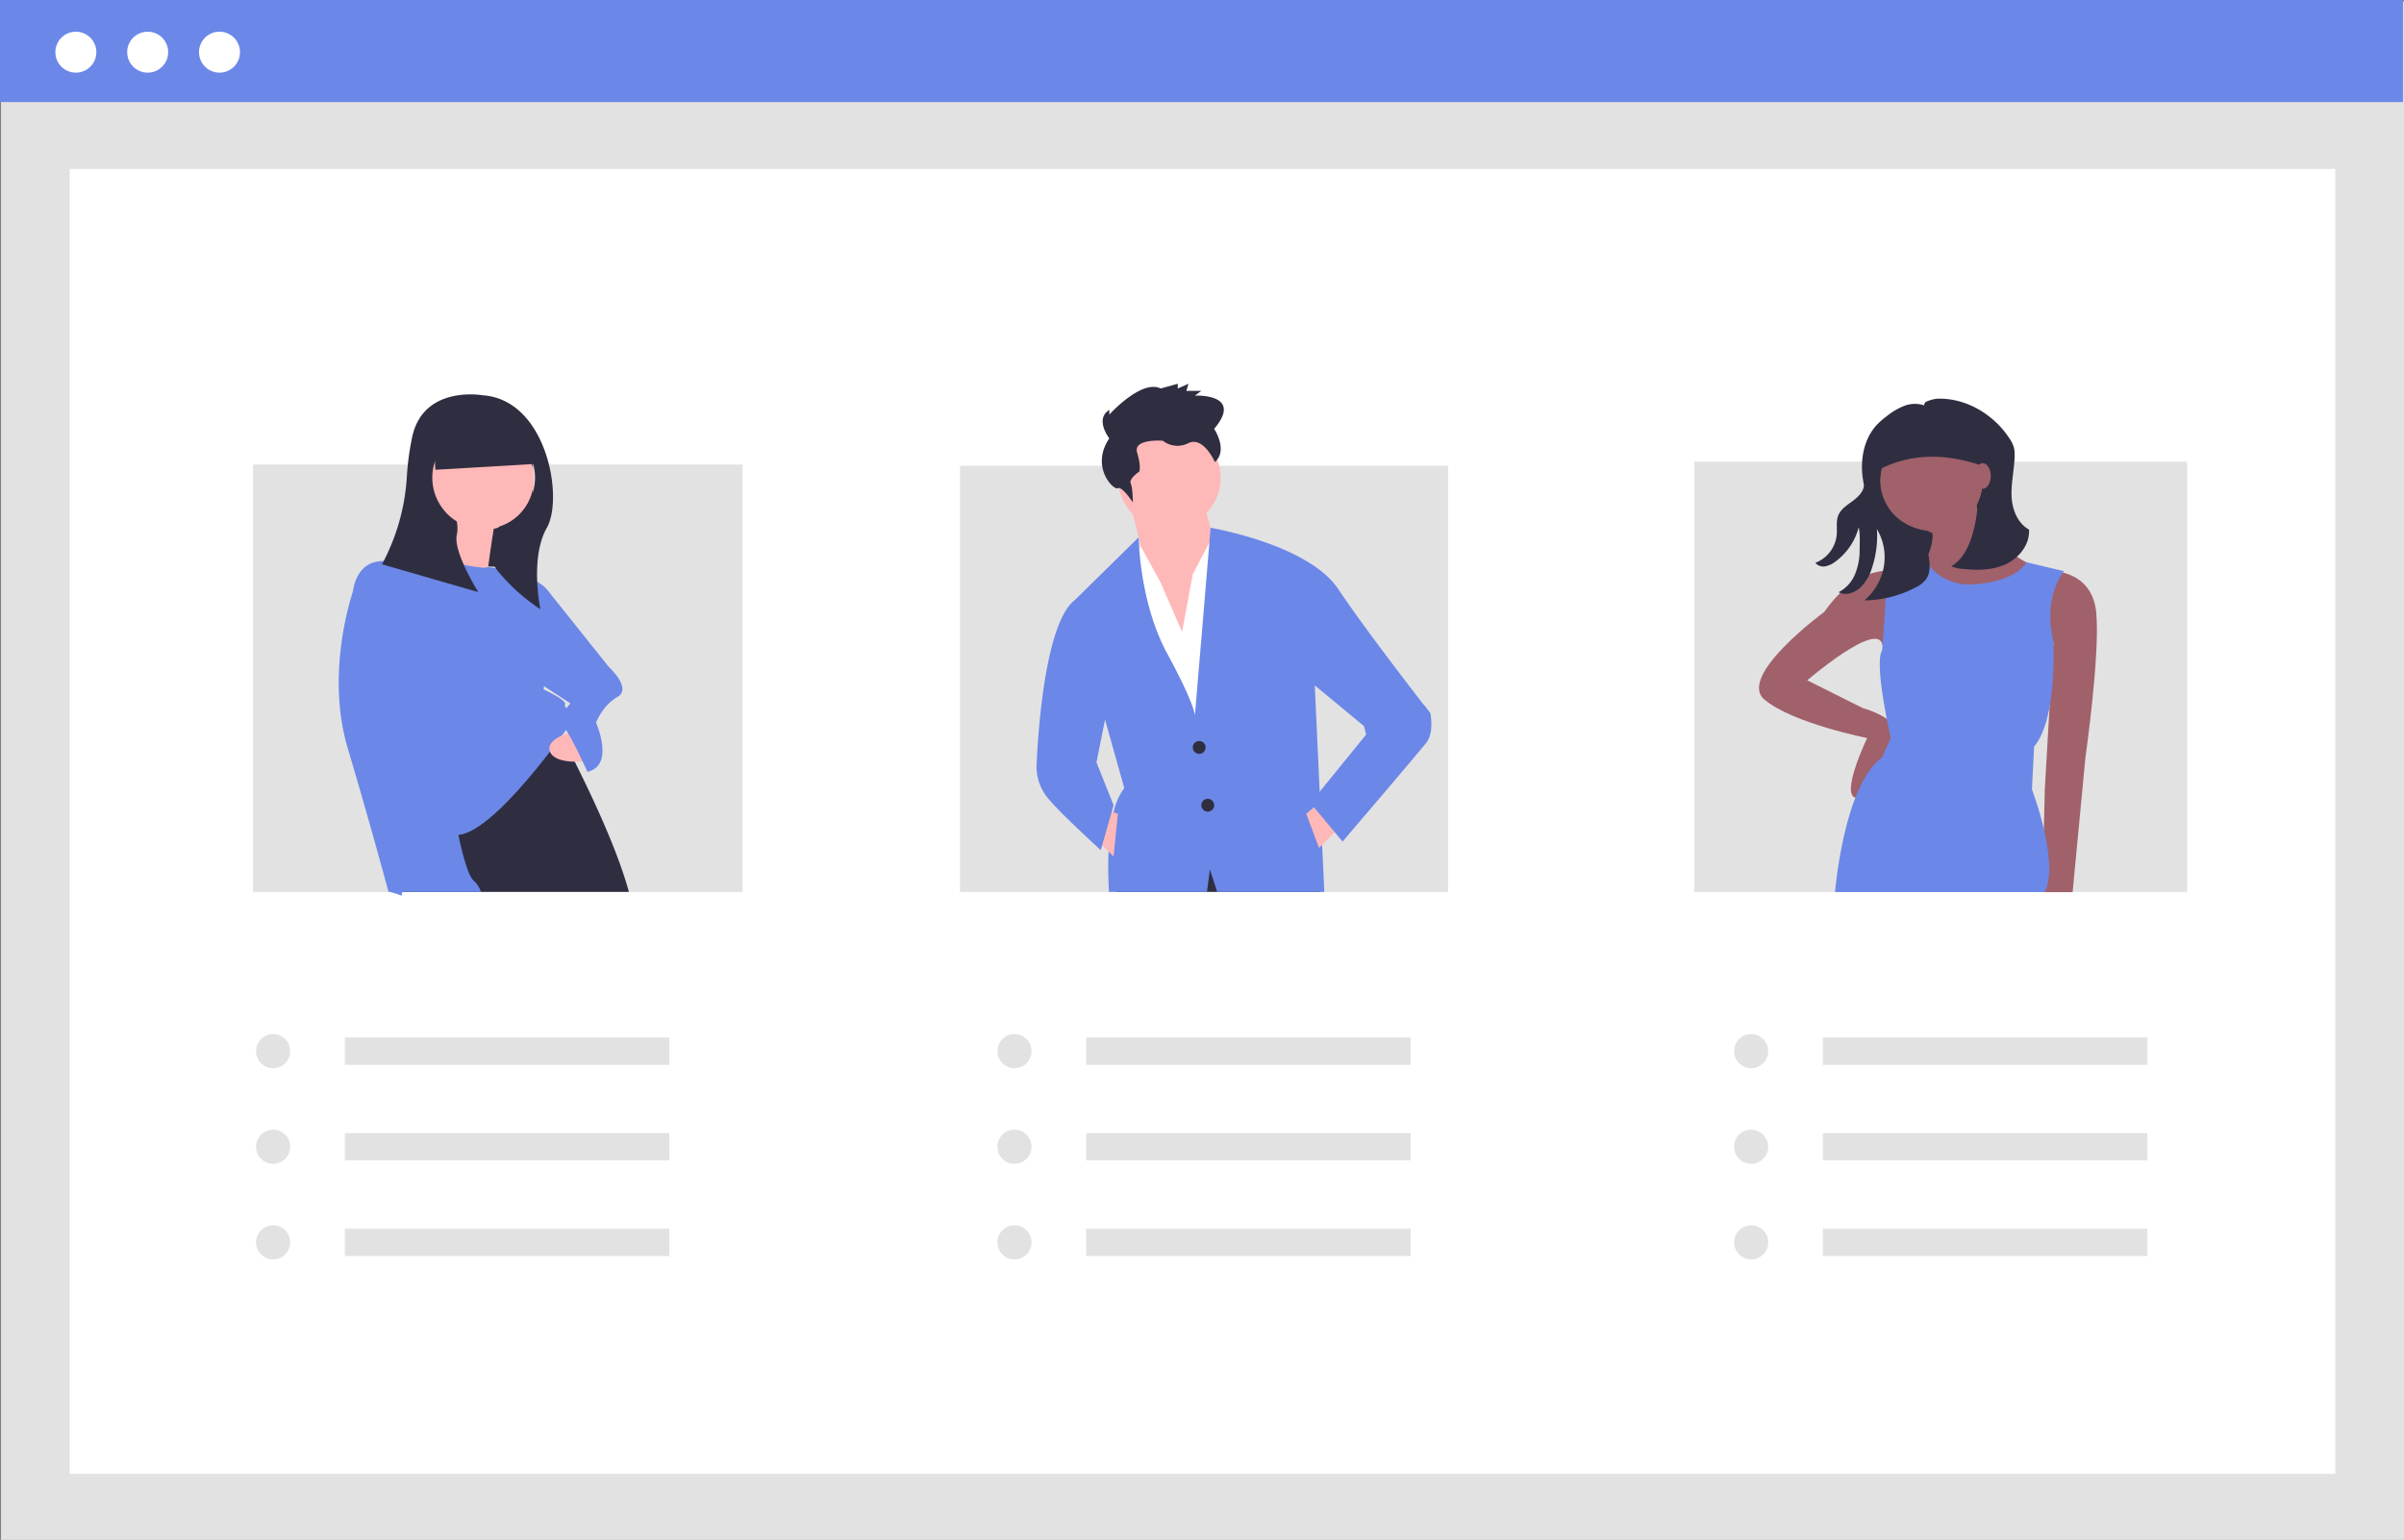 <svg id="a60b1964-8663-4d6a-8e27-deeeb16ea45b" data-name="Layer 1" xmlns="http://www.w3.org/2000/svg" width="887.708" height="568.788" viewBox="0 0 887.708 568.788"><rect x="0" y="0" width="887.708" height="568.788" fill="#808080" stroke="none"/><title>meet_the_team</title><rect x="0.379" y="0.503" width="887.329" height="568.285" fill="#e2e2e2"/><rect x="25.752" y="62.394" width="836.583" height="482" fill="#fff"/><rect width="887.329" height="37.697" fill="#6b87e8"/><circle cx="28.013" cy="19.273" r="7.567" fill="#fff"/><circle cx="54.534" cy="19.273" r="7.567" fill="#fff"/><circle cx="81.054" cy="19.273" r="7.567" fill="#fff"/><rect x="354.496" y="172.06" width="180.209" height="157.394" fill="#e2e2e2"/><polygon points="416.738 183.627 422.27 205.754 419.899 238.155 441.236 254.75 448.348 199.432 444.397 185.998 416.738 183.627" fill="#ffb8b8"/><polygon points="436.494 233.413 440.445 212.076 448.348 197.061 468.104 276.877 423.06 283.199 411.206 219.189 421.314 201.932 428.592 215.237 436.494 233.413" fill="#fff"/><polygon points="487.322 329.454 412.383 329.454 412.787 323.502 430.166 312.441 453.876 312.441 487.07 326.667 487.322 329.454" fill="#2f2e41"/><circle cx="431.753" cy="176.515" r="18.966" fill="#ffb8b8"/><path d="M659.813,433.793l-18.174-15.021,1.816,39.285.177,3.771.227,4.982.504,10.871.807,17.379H605.608l-2.699-8.324-1.072,8.324h-36.183c-.252-4.364-.391-9.623-.164-14.932a73.929,73.929,0,0,1,1.854-14.466,23.583,23.583,0,0,1,3.96-8.954l-7.113-25.287-3.166,15.803-22.121,1.576s.013-.404.05-1.16v-.013c.315-7.781,2.648-51.822,14.176-60.461l23.47-23.067s.013,1.677.24,4.502v.013c.177,2.396.504,5.612,1.097,9.333v.038c1.324,8.387,3.947,19.296,9.169,28.931,1.93,3.557,3.493,6.583,4.767,9.156,5.511,11.161,5.511,13.772,5.511,13.772l2.283-27.203.013-.101.013-.101,3.039-36.423.454-5.436v-.013s36.082,6.054,47.143,22.651c8.891,13.318,25.425,34.821,31.58,42.754.076.088.139.177.214.265l.921,1.198c.177.227.341.429.479.618.151.189.278.341.378.479l.404.517Z" transform="translate(-156.146 -165.606)" fill="#6b87e8"/><circle cx="442.816" cy="276.087" r="2.371" fill="#2f2e41"/><circle cx="445.977" cy="297.424" r="2.371" fill="#2f2e41"/><polygon points="494.183 306.117 487.071 313.229 482.329 300.585 487.483 296.228 494.183 306.117" fill="#ffb8b8"/><polygon points="404.094 309.278 411.206 316.39 412.787 300.585 408.045 299.004 404.094 309.278" fill="#ffb8b8"/><path d="M565.772,327.525s-5.532-7.017,0-10.526V318.753s11.854-13.158,18.966-9.649l6.322-1.754V309.104l3.951-1.754-.79,2.632h5.532l-2.371,1.754s18.176-.877,7.112,12.281c0,0,5.259,7.889.259,12.278,0,0-4.21-9.646-9.742-7.015a8.809,8.809,0,0,1-9.483-.877s-11.064-.877-9.483,4.386.79,7.017.79,7.017-3.951,2.632-3.161,4.386.79,7.017.79,7.017-3.951-6.14-5.532-5.263S558.659,338.051,565.772,327.525Z" transform="translate(-156.146 -165.606)" fill="#2f2e41"/><path d="M542.064,445.644l-3.161,2.025v1.926a18.828,18.828,0,0,0,3.161,9.483c3.161,4.742,20.547,20.547,20.547,20.547l4.742-16.595-6.322-15.805-3.951-4.742Z" transform="translate(-156.146 -165.606)" fill="#6b87e8"/><path d="M673.246,425.098l8.671.88,2.392,3.071s1.581,7.112-1.581,11.064-30.82,36.352-30.82,36.352l-11.854-14.225,20.547-25.288-.79-3.161Z" transform="translate(-156.146 -165.606)" fill="#6b87e8"/><rect x="625.642" y="170.515" width="181.976" height="158.938" fill="#e2e2e2"/><polygon points="738.074 205.064 696.98 205.854 691.448 167.922 738.074 167.922 738.074 205.064" fill="#2f2e41"/><path d="M914.371,376.597s14.225,0,15.805,15.015S926.225,445.349,926.225,445.349L921.484,495.135H910.342l.868-37.932,3.161-54.528-9.483-10.273Z" transform="translate(-156.146 -165.606)" fill="#a0616a"/><path d="M855.892,376.597s-13.434-3.161-26.078,15.015c0,0-32.4,23.708-22.127,32.4S845.619,438.237,845.619,438.237s-10.273,21.337-3.951,22.127,15.805-22.917,13.434-26.869-11.064-6.322-11.064-6.322l-20.547-10.273s26.363-22.647,27.801-12.904l7.76-3.691Z" transform="translate(-156.146 -165.606)" fill="#a0616a"/><path d="M885.132,349.728a39.24,39.24,0,0,0,22.917,25.288l-20.547,17.386-24.498-15.805s8.693-5.532,6.322-17.386Z" transform="translate(-156.146 -165.606)" fill="#a0616a"/><circle cx="713.181" cy="177.8" r="18.966" fill="#a0616a"/><path d="M852.731,375.016l14.424-2.827s4.542,10.73,19.557,9.149,17.661-8.066,17.661-8.066l13.949,3.324s-7.903,8.693-3.951,26.078c0,0,1.581,28.449-7.112,38.722l-.79,15.805s10.273,26.869,4.742,37.932h-77.445s3.161-39.513,17.386-49.786l3.161-7.112s-6.322-27.659-3.161-32.4C851.151,405.836,853.522,375.807,852.731,375.016Z" transform="translate(-156.146 -165.606)" fill="#6b87e8"/><path d="M905.384,361.227c-4.305-2.364-6.309-7.671-6.452-12.58-.143-4.91,1.048-9.769,1.141-14.68a11.346,11.346,0,0,0-.255-2.993,11.514,11.514,0,0,0-1.646-3.408c-5.599-8.579-15.331-14.613-25.582-14.708a11.362,11.362,0,0,0-4.329.796c-1.06.424-1.406.372-1.61,1.674a10.832,10.832,0,0,0-7.434.236,25.152,25.152,0,0,0-6.501,3.872,29.322,29.322,0,0,0-3.287,2.846c-5.417,5.612-6.665,14.262-5.095,21.903.51,2.484-1.938,4.882-3.964,6.408s-4.365,2.927-5.359,5.26c-.957,2.244-.431,4.81-.624,7.242a12.386,12.386,0,0,1-7.902,10.407,3.812,3.812,0,0,0,3.678,1.293,9.052,9.052,0,0,0,3.833-1.825,22.797,22.797,0,0,0,8.499-12.61c.595,2.706.364,5.497.342,8.268a23.094,23.094,0,0,1-1.675,9.031,13.223,13.223,0,0,1-6.088,6.704c2.657,1.301,5.586.358,7.837-1.561a16.379,16.379,0,0,0,4.51-7.515,37.453,37.453,0,0,0,1.805-14.214,20.296,20.296,0,0,1,2.547,13.837,21.155,21.155,0,0,1-7.175,12.455,41.215,41.215,0,0,0,18.864-4.751,10.677,10.677,0,0,0,3.869-2.98c1.872-2.598,1.429-6.14.904-9.299-.415-2.498,2.706-6.108.918-7.902a2.828,2.828,0,0,0-1.726-.823c-6.47-.924-12.289-4.639-15.091-10.543a18.531,18.531,0,0,1-1.944-7.803,18.967,18.967,0,1,1,36.053,8.241,51.254,51.254,0,0,1-1.89,11.293c-1.352,4.709-3.643,9.513-7.882,11.969a12.301,12.301,0,0,0,4.687.993c5.319.586,10.913.457,15.727-1.879C901.901,371.542,905.727,366.567,905.384,361.227Z" transform="translate(-156.146 -165.606)" fill="#2f2e41"/><path d="M891.849,339.06c-14.217-5.698-28.233-6.914-41.884,0V327.574a7.481,7.481,0,0,1,7.481-7.481h28.493a5.91,5.91,0,0,1,5.91,5.91Z" transform="translate(-156.146 -165.606)" fill="#2f2e41"/><ellipse cx="732.147" cy="175.824" rx="2.963" ry="4.742" fill="#a0616a"/><rect x="93.429" y="171.581" width="180.764" height="157.873" fill="#e2e2e2"/><polygon points="196.771 209.619 158.049 208.829 158.049 155.092 196.771 159.043 196.771 209.619" fill="#2f2e41"/><path d="M388.38,495.061H304.701a35.963,35.963,0,0,1,2.775-8.803c2.371-4.351,5.335-13.835,7.706-22.234,1.375-4.868,2.548-9.37,3.292-12.284.542-2.131.858-3.418.858-3.418l41.089-16.597s1.16,2.106,3.027,5.65a.946.946,0,0,0,.088.151c1.324,2.51,2.989,5.738,4.83,9.434h.013C375.112,460.378,384.306,480.078,388.38,495.061Z" transform="translate(-156.146 -165.606)" fill="#2f2e41"/><path d="M322.098,352.308,316.566,379.967l18.966,1.581s3.161-24.498,3.951-25.288S322.098,352.308,322.098,352.308Z" transform="translate(-156.146 -165.606)" fill="#ffb8b8"/><circle cx="178.2" cy="176.824" r="18.966" fill="#ffb8b8"/><path d="M316.566,372.064s18.176,3.951,18.966,3.161,22.127,3.161,23.708,10.273S356.869,420.27,356.869,420.27s8.693,3.951,7.903,5.532,4.742,3.161,3.161,5.532-30.03,43.464-43.464,42.674-37.932-90.089-37.932-90.089.79-11.064,11.064-11.064S316.566,372.064,316.566,372.064Z" transform="translate(-156.146 -165.606)" fill="#6b87e8"/><path d="M368.328,435.68s-11.077,2.507-9.095,7.576,13.836,3.488,13.836,3.488Z" transform="translate(-156.146 -165.606)" fill="#ffb8b8"/><path d="M333.758,495.061H304.701c-.088.454-.189.921-.29,1.387a28.16,28.16,0,0,0-4.313-1.387c-.328-.076-.517-.114-.517-.114s-6.331-23.71-15.021-52.944c-7.706-25.942.126-52.515,1.993-58.178v-.013c.24-.706.378-1.085.378-1.085l7.113-5.524L318.473,451.739l6.394,19.498s.202,1.085.542,2.762c1.034,4.994,3.405,15.222,5.776,17.001A9.797,9.797,0,0,1,333.758,495.061Z" transform="translate(-156.146 -165.606)" fill="#6b87e8"/><path d="M348.571,382.733l9.862,1.024,22.539,28.215s8.693,7.903,3.161,11.064-7.903,9.483-7.903,9.483,7.112,15.805-3.161,18.176c0,0-7.112-15.805-9.483-17.386s3.161-7.903,3.161-7.903l-18.176-11.854Z" transform="translate(-156.146 -165.606)" fill="#6b87e8"/><path d="M334.347,311.61s-22.127-3.951-26.078,15.805a100.62,100.62,0,0,0-1.873,13.909,77.994,77.994,0,0,1-9.191,32.716v0l35.561,10.273s-9.483-15.015-7.903-21.337a12.288,12.288,0,0,0-.065-4.791,18.961,18.961,0,1,1,15.59,1.96c-2.644,5.754-4.083,11.978-.51,16.265a70.124,70.124,0,0,0,15.805,14.225s-3.951-18.966,2.371-30.03S358.054,313.19,334.347,311.61Z" transform="translate(-156.146 -165.606)" fill="#2f2e41"/><polygon points="197.852 171.348 160.774 173.523 159.754 156.151 192.024 154.991 197.852 171.348" fill="#2f2e41"/><circle cx="100.855" cy="388.275" r="6.306" fill="#e2e2e2"/><circle cx="100.855" cy="423.588" r="6.306" fill="#e2e2e2"/><circle cx="100.855" cy="458.901" r="6.306" fill="#e2e2e2"/><rect x="127.34" y="383.231" width="119.811" height="10.089" fill="#e2e2e2"/><rect x="127.34" y="418.544" width="119.811" height="10.089" fill="#e2e2e2"/><rect x="127.34" y="453.856" width="119.811" height="10.089" fill="#e2e2e2"/><circle cx="374.605" cy="388.275" r="6.306" fill="#e2e2e2"/><circle cx="374.605" cy="423.588" r="6.306" fill="#e2e2e2"/><circle cx="374.605" cy="458.901" r="6.306" fill="#e2e2e2"/><rect x="401.09" y="383.231" width="119.811" height="10.089" fill="#e2e2e2"/><rect x="401.09" y="418.544" width="119.811" height="10.089" fill="#e2e2e2"/><rect x="401.09" y="453.856" width="119.811" height="10.089" fill="#e2e2e2"/><circle cx="646.635" cy="388.275" r="6.306" fill="#e2e2e2"/><circle cx="646.635" cy="423.588" r="6.306" fill="#e2e2e2"/><circle cx="646.635" cy="458.901" r="6.306" fill="#e2e2e2"/><rect x="673.12" y="383.231" width="119.811" height="10.089" fill="#e2e2e2"/><rect x="673.12" y="418.544" width="119.811" height="10.089" fill="#e2e2e2"/><rect x="673.12" y="453.856" width="119.811" height="10.089" fill="#e2e2e2"/></svg>